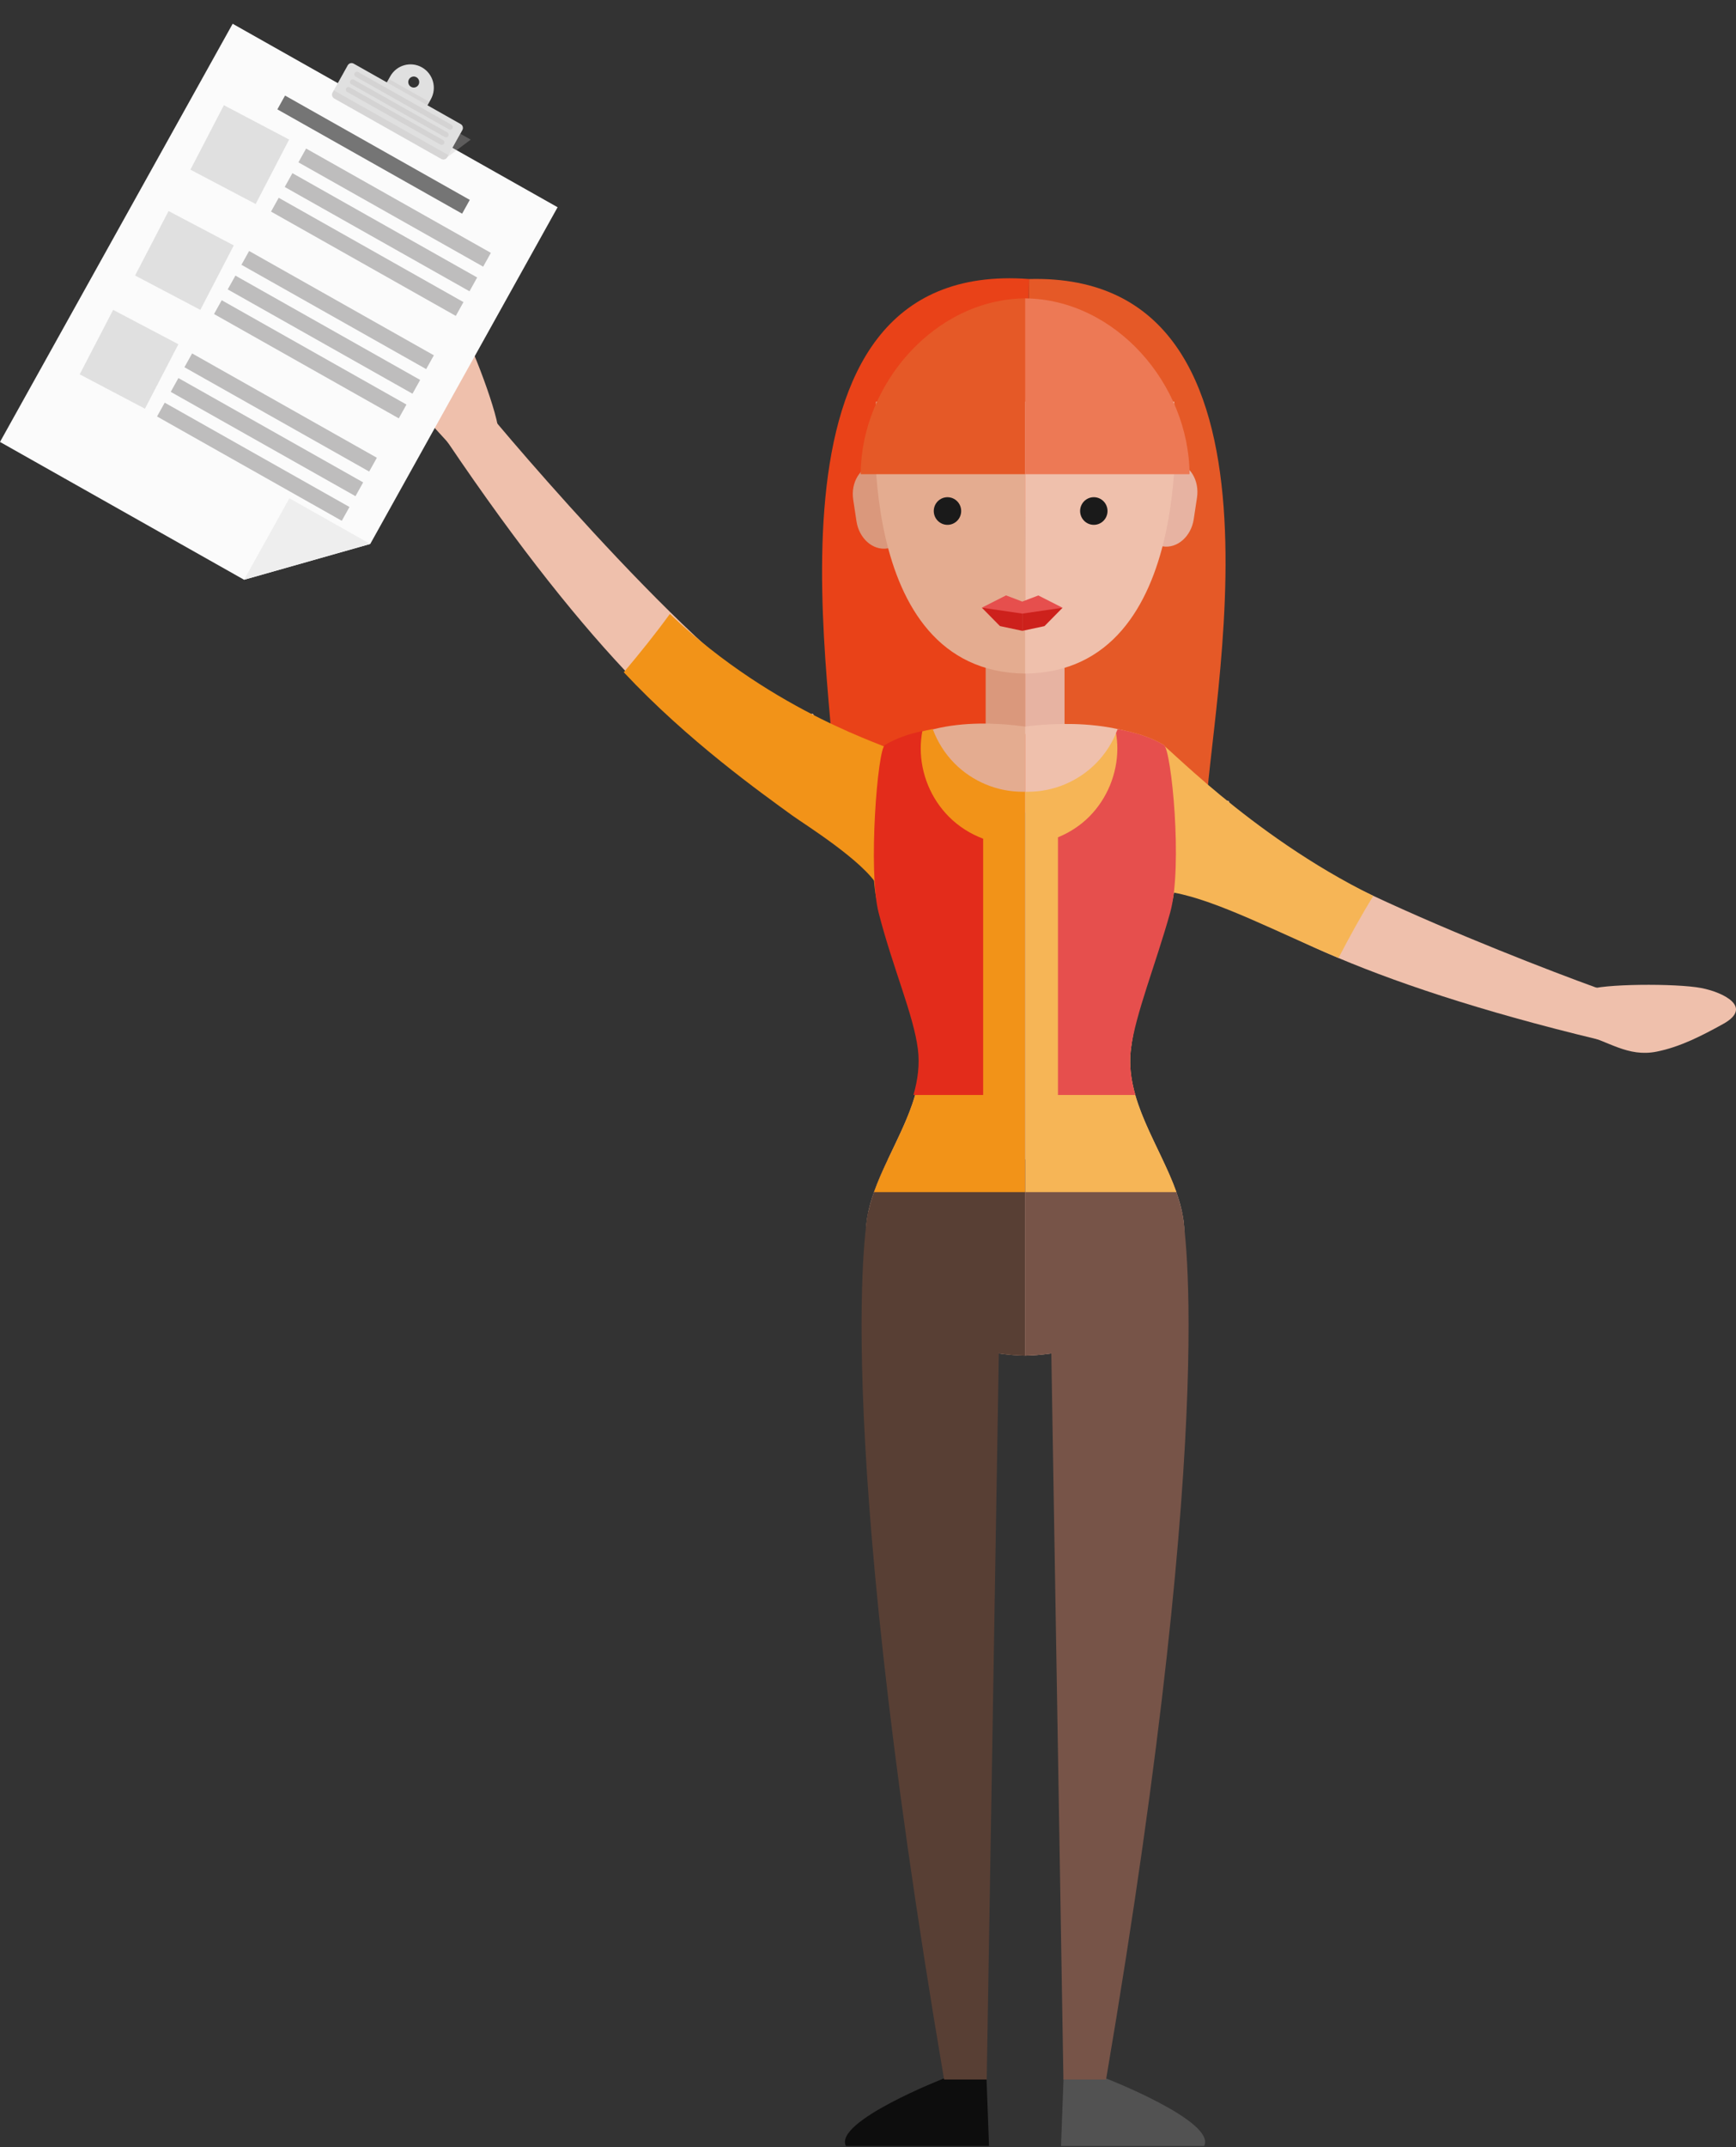 <?xml version="1.0" encoding="utf-8"?>
<!-- Generator: Adobe Illustrator 16.0.0, SVG Export Plug-In . SVG Version: 6.00 Build 0)  -->
<!DOCTYPE svg PUBLIC "-//W3C//DTD SVG 1.1//EN" "http://www.w3.org/Graphics/SVG/1.1/DTD/svg11.dtd">
<svg version="1.1" id="圖層_1" xmlns="http://www.w3.org/2000/svg" xmlns:xlink="http://www.w3.org/1999/xlink" x="0px" y="0px"
	 width="482.558px" height="596.484px" viewBox="0 0 482.558 596.484" enable-background="new 0 0 482.558 596.484"
	 xml:space="preserve">
<rect x="0" y="0" width="482.558" height="596.484" fill="#333333" stroke="none"/>
<g>
	<g>
		<path fill="#0D0D0D" d="M274.22,577.398h-11.852c0,0-30.628,11.932-27.238,18.754h39.79L274.22,577.398z"/>
		<path fill="#525252" d="M295.63,577.398h11.85c0,0,30.632,11.932,27.244,18.754h-39.79L295.63,577.398z"/>
		<g>
			<path fill="#E94218" d="M286.069,77.515c-80.314-6.011-52.88,119.146-53.618,147.173l51.361,1.046L286.069,77.515z"/>
			<path fill="#E55927" d="M286.082,77.515c78.267-2.029,49.497,121.232,49.104,149.264l-51.359-1.045L286.082,77.515z"/>
		</g>
		<g>
			<path fill="#DA987C" d="M252.582,142.584c0.729,4.784-1.937,9.16-5.938,9.778l0,0c-4.008,0.615-7.842-2.765-8.571-7.554
				l-0.904-5.993c-0.729-4.784,1.932-9.164,5.939-9.78l0,0c4.003-0.616,7.841,2.764,8.565,7.55L252.582,142.584z"/>
			<path fill="#E7B3A2" d="M317.312,142.013c-0.725,4.788,1.935,9.165,5.943,9.779l0,0c4.004,0.613,7.842-2.764,8.567-7.549
				l0.907-5.997c0.724-4.786-1.933-9.165-5.939-9.78l0,0c-4.01-0.615-7.844,2.767-8.568,7.553L317.312,142.013z"/>
		</g>
		<g>
			<rect x="273.987" y="169.521" fill="#DA987C" width="10.96" height="34.383"/>
			<rect x="284.947" y="169.521" fill="#E7B3A2" width="10.963" height="34.383"/>
		</g>
		<g>
			<path fill="#E4AC90" d="M284.949,111.562h-41.426c0,0-6.932,75.052,41.426,75.562V111.562z"/>
			<path fill="#EFC0AC" d="M284.945,111.562h41.426c0,0,6.933,75.052-41.426,75.562V111.562z"/>
		</g>
		<path fill="#E4AC90" d="M284.961,201.849c-5.393-0.717-31.065-4.184-42.28,11.224c-8.511,11.682,10.105,56.179,12.929,78.34
			c2.678,21.058-21.218,39.728-13.296,59.791c6.578,16.661,25.552,25.052,42.646,25.407V201.849z"/>
		<path fill="#EFC0AC" d="M284.963,201.849c5.39-0.716,33.286-3.808,44.51,11.599c8.51,11.684-12.338,55.806-15.16,77.968
			c-2.683,21.055,21.219,39.725,13.295,59.788c-6.584,16.665-25.551,25.052-42.646,25.407V201.849z"/>
		<path fill="#583F34" d="M277.665,374.832l-36.328-38.256c0,0-11.082,51.9,21.091,241.119h11.851L277.665,374.832z"/>
		<path fill="#775448" d="M292.216,374.832l36.331-38.256c0,0,11.079,51.9-21.092,241.119h-11.854L292.216,374.832z"/>
		<g>
			<path fill="#E55927" d="M284.941,82.883c-25.198,0.295-45.554,23.907-45.706,48.851h45.706V82.883z"/>
			<path fill="#ED7955" d="M284.953,82.883c25.205,0.295,45.555,23.907,45.711,48.851h-45.711V82.883z"/>
		</g>
		<path fill="#1A1A1A" d="M267.18,141.962c0,2.121-1.705,3.839-3.81,3.839c-2.107,0-3.81-1.718-3.81-3.839
			c0-2.118,1.703-3.834,3.81-3.834C265.475,138.128,267.18,139.844,267.18,141.962z"/>
		<ellipse fill="#1A1A1A" cx="304.049" cy="141.962" rx="3.809" ry="3.839"/>
		<g>
			<g>
				<polygon fill="#CD211C" points="277.954,173.926 284.132,175.236 284.132,168.814 272.917,168.814 				"/>
				<polygon fill="#CD211C" points="284.152,168.83 284.152,175.255 290.332,173.941 295.368,168.83 				"/>
			</g>
			<polygon fill="#E64F4D" points="295.351,168.83 288.622,165.422 284.132,167.126 284.132,167.109 279.645,165.403 
				272.917,168.814 284.132,170.455 284.132,170.471 			"/>
		</g>
		<path fill="#583F34" d="M246.805,322.095c-4.568,9.664-8.396,19.217-4.49,29.108c6.578,16.661,25.552,25.052,42.646,25.407
			v-54.516H246.805z"/>
		<g>
			<g>
				<path fill="#EFC0AC" d="M237.795,222.397c0,0-32.336,20.542-113.571-99.867l11.705-7.64
					c10.859,13.201,73.874,86.469,90.071,83.39L237.795,222.397z"/>
				<path fill="#EFC0AC" d="M127.13,88.74c3.918,6.376,11.816,27.495,11.421,31.624l-10.885,6.551
					c-4.719-6.885-11.182-10.396-12.704-19.12c-1.232-7.039-0.522-14.194,0.332-21.209C116.54,76.265,123.693,83.145,127.13,88.74z"
					/>
			</g>
			<g>
				<path fill="#F29318" d="M186.207,170.548c-4.026,5.55-8.365,10.925-12.816,16.207c17.865,19.089,38.383,33.638,46.867,39.809
					c3.134,2.279,19.823,12.616,23.841,19.759c1.125,2,2.921-3.17,3.563-3.17c5.313,0,0.769-19.739,0.769-19.739l-1.383-15.34
					C248.452,207.641,215.712,198.666,186.207,170.548z"/>
			</g>
		</g>
		<path fill="#775448" d="M284.963,322.095v54.516c17.095-0.355,36.062-8.742,42.646-25.407c3.904-9.889,0.074-19.442-4.489-29.108
			H284.963z"/>
		<path fill="#F29318" d="M242.939,331.182h42.022V219.945c-0.065,0-0.132,0.007-0.193,0.007h-0.563
			c-7.047,0-13.877-2.849-18.856-7.861c-2.707-2.724-4.754-6.009-6.078-9.567c-4.982,1.04-8.76,2.055-12.816,4.428
			c-2.08,1.216-6.274,35.59-1.759,46.561c5.597,13.605,9.696,28.339,10.915,37.901C257.384,305.349,247.521,318.242,242.939,331.182
			z"/>
		<path fill="#F6B556" d="M327.032,331.182h-42.02V219.945c0.067,0,0.13,0.007,0.195,0.007h0.562c7.044,0,13.878-2.849,18.854-7.861
			c2.706-2.724,4.756-6.009,6.079-9.567c4.984,1.04,8.762,2.055,12.816,4.428c2.078,1.216,5.965,35.436,1.45,46.406
			c-5.598,13.605-9.387,28.493-10.605,38.056C312.587,305.349,322.453,318.242,327.032,331.182z"/>
		<path fill="#E32C1B" d="M273.29,304.191v-71.194c-3.551-1.337-6.828-3.4-9.545-6.134c-4.978-5.014-7.81-11.892-7.81-18.985
			c0-1.625,0.167-3.239,0.456-4.822c-3.843,0.894-7.035,1.924-10.409,3.896c-2.08,1.216-4.699,35.067-1.759,46.561
			c3.917,15.312,9.696,28.339,10.915,37.901c0.555,4.352-0.028,8.598-1.227,12.778H273.29z"/>
		<g>
			<g>
				<path fill="#EFC0AC" d="M317.842,220.271c0,0-6.659,36.492,126.625,68.56l2.591-13.279
					c-15.296-5.288-101.585-38.062-105.499-53.056L317.842,220.271z"/>
				<path fill="#EFC0AC" d="M472.929,274.483c-6.922-1.347-28.09-1.205-31.557,0.581l-1.926,12.158
					c7.646,1.902,12.96,6.56,21.099,4.915c6.568-1.317,12.562-4.442,18.381-7.647C487.494,279.78,479.004,275.666,472.929,274.483z"
					/>
			</g>
			<g>
				<path fill="#F6B556" d="M381.741,248.882c-3.438,5.577-6.617,11.381-9.676,17.253c-16.793-7.061-33.531-15.915-45.766-18.164
					c-4.424-0.813-5.441-7.356-7.761-8.646c-14.432-8.027-0.696-19.055-0.696-19.055l4.958-13.564
					C322.687,205.282,346.953,231.823,381.741,248.882z"/>
			</g>
		</g>
		<path fill="#E64F4D" d="M325.275,253.511c3.574-12.813,0.321-45.345-1.757-46.561c-4.055-2.373-7.832-3.388-12.816-4.428
			c-0.145,0.377-0.322,0.74-0.481,1.112c0.224,1.4,0.368,2.813,0.368,4.242c0,7.094-2.83,13.972-7.808,18.985
			c-2.498,2.513-5.48,4.419-8.701,5.748v71.58h21.513c-1.201-4.181-1.783-8.427-1.229-12.778
			C315.581,281.85,321.322,267.683,325.275,253.511z"/>
	</g>
	<g>
		<g>
			<polygon fill="#FBFBFB" points="154.997,57.572 102.922,151.109 67.844,161.057 0,122.773 64.674,6.604 			"/>
			<polygon fill="#BEBDBD" points="134.309,74.078 82.956,45.1 85.089,41.267 136.445,70.244 			"/>
			<polygon fill="#757575" points="128.455,59.361 77.1,30.382 79.234,26.546 130.588,55.527 			"/>
			<polygon fill="#BEBDBD" points="130.504,80.919 79.147,51.941 81.282,48.105 132.636,77.086 			"/>
			<g>
				<path fill="#E0E0E0" d="M128.053,34.465L98.315,17.683c-0.593-0.332-1.335-0.123-1.664,0.474l-4.197,7.538
					c-0.33,0.592-0.12,1.342,0.468,1.673l29.741,16.783c0.587,0.332,1.333,0.12,1.663-0.474l4.195-7.536
					C128.851,35.547,128.641,34.799,128.053,34.465z"/>
				<path fill="#E0E0E0" d="M117.28,18.713L117.28,18.713c-3.116-1.76-7.061-0.641-8.808,2.498l-1.379,2.476l11.291,6.37
					l1.377-2.476C121.51,24.443,120.399,20.474,117.28,18.713z M114.264,24.129c-0.733-0.413-0.993-1.348-0.582-2.088
					c0.409-0.738,1.34-1.001,2.074-0.587c0.733,0.415,0.994,1.349,0.584,2.088C115.928,24.282,114.998,24.545,114.264,24.129z"/>
				<polygon opacity="0.3" fill="#BEBDBD" points="107.538,22.889 118.829,29.259 119.362,28.303 108.071,21.933 				"/>
				<g>
					<path fill="#D4D3D3" d="M125.508,34.662L99.563,20.023c-0.35-0.198-0.792-0.073-0.988,0.28
						c-0.196,0.353-0.071,0.798,0.277,0.994l25.945,14.642c0.347,0.194,0.791,0.07,0.987-0.282
						C125.98,35.306,125.855,34.86,125.508,34.662z"/>
					<path fill="#D4D3D3" d="M124.326,36.781L98.383,22.146c-0.351-0.198-0.794-0.072-0.989,0.277
						c-0.196,0.352-0.071,0.798,0.279,0.994l25.941,14.64c0.351,0.196,0.793,0.071,0.99-0.28
						C124.799,37.425,124.675,36.981,124.326,36.781z"/>
					<path fill="#D4D3D3" d="M123.145,38.902L97.203,24.263c-0.35-0.197-0.794-0.072-0.988,0.277
						c-0.196,0.355-0.072,0.799,0.278,0.997l25.942,14.639c0.351,0.198,0.794,0.073,0.989-0.28
						C123.62,39.544,123.496,39.1,123.145,38.902z"/>
				</g>
				<polygon fill="#EEEEEE" points="67.844,161.057 102.922,151.109 80.445,138.425 				"/>
				<polygon fill="#BEBDBD" points="126.696,87.759 75.339,58.781 77.475,54.947 128.829,83.926 				"/>
				<polygon fill="#BEBDBD" points="118.465,102.539 67.113,73.561 69.246,69.725 120.6,98.705 				"/>
				<polygon fill="#BEBDBD" points="114.66,109.378 63.303,80.4 65.438,76.568 116.792,105.544 				"/>
				<polygon fill="#BEBDBD" points="110.851,116.218 59.496,87.242 61.63,83.404 112.985,112.386 				"/>
				<polygon fill="#BEBDBD" points="102.622,130.998 51.268,102.018 53.402,98.184 104.757,127.165 				"/>
				<polygon fill="#BEBDBD" points="98.815,137.837 47.459,108.859 49.595,105.027 100.949,134.005 				"/>
				<polygon fill="#BEBDBD" points="95.006,144.679 43.652,115.699 45.789,111.867 97.141,140.843 				"/>
				<path opacity="0.3" fill="#BEBDBD" d="M124.654,43.087l-0.328,0.59c-0.33,0.594-1.074,0.806-1.662,0.474L92.921,27.368
					c-0.587-0.331-0.796-1.081-0.467-1.675l0.328-0.59L124.654,43.087z"/>
				<polygon opacity="0.3" fill="#BEBDBD" points="124.326,43.677 130.85,38.786 127.957,37.151 				"/>
				<polygon fill="#E0E0E0" points="71.069,56.681 52.933,47.134 62.231,29.225 80.369,38.77 				"/>
				<polygon fill="#E0E0E0" points="55.687,86.084 37.551,76.54 46.849,58.628 64.984,68.175 				"/>
				<polygon fill="#E0E0E0" points="40.289,113.538 22.151,103.993 31.449,86.084 49.587,95.629 				"/>
			</g>
		</g>
	</g>
</g>
</svg>

